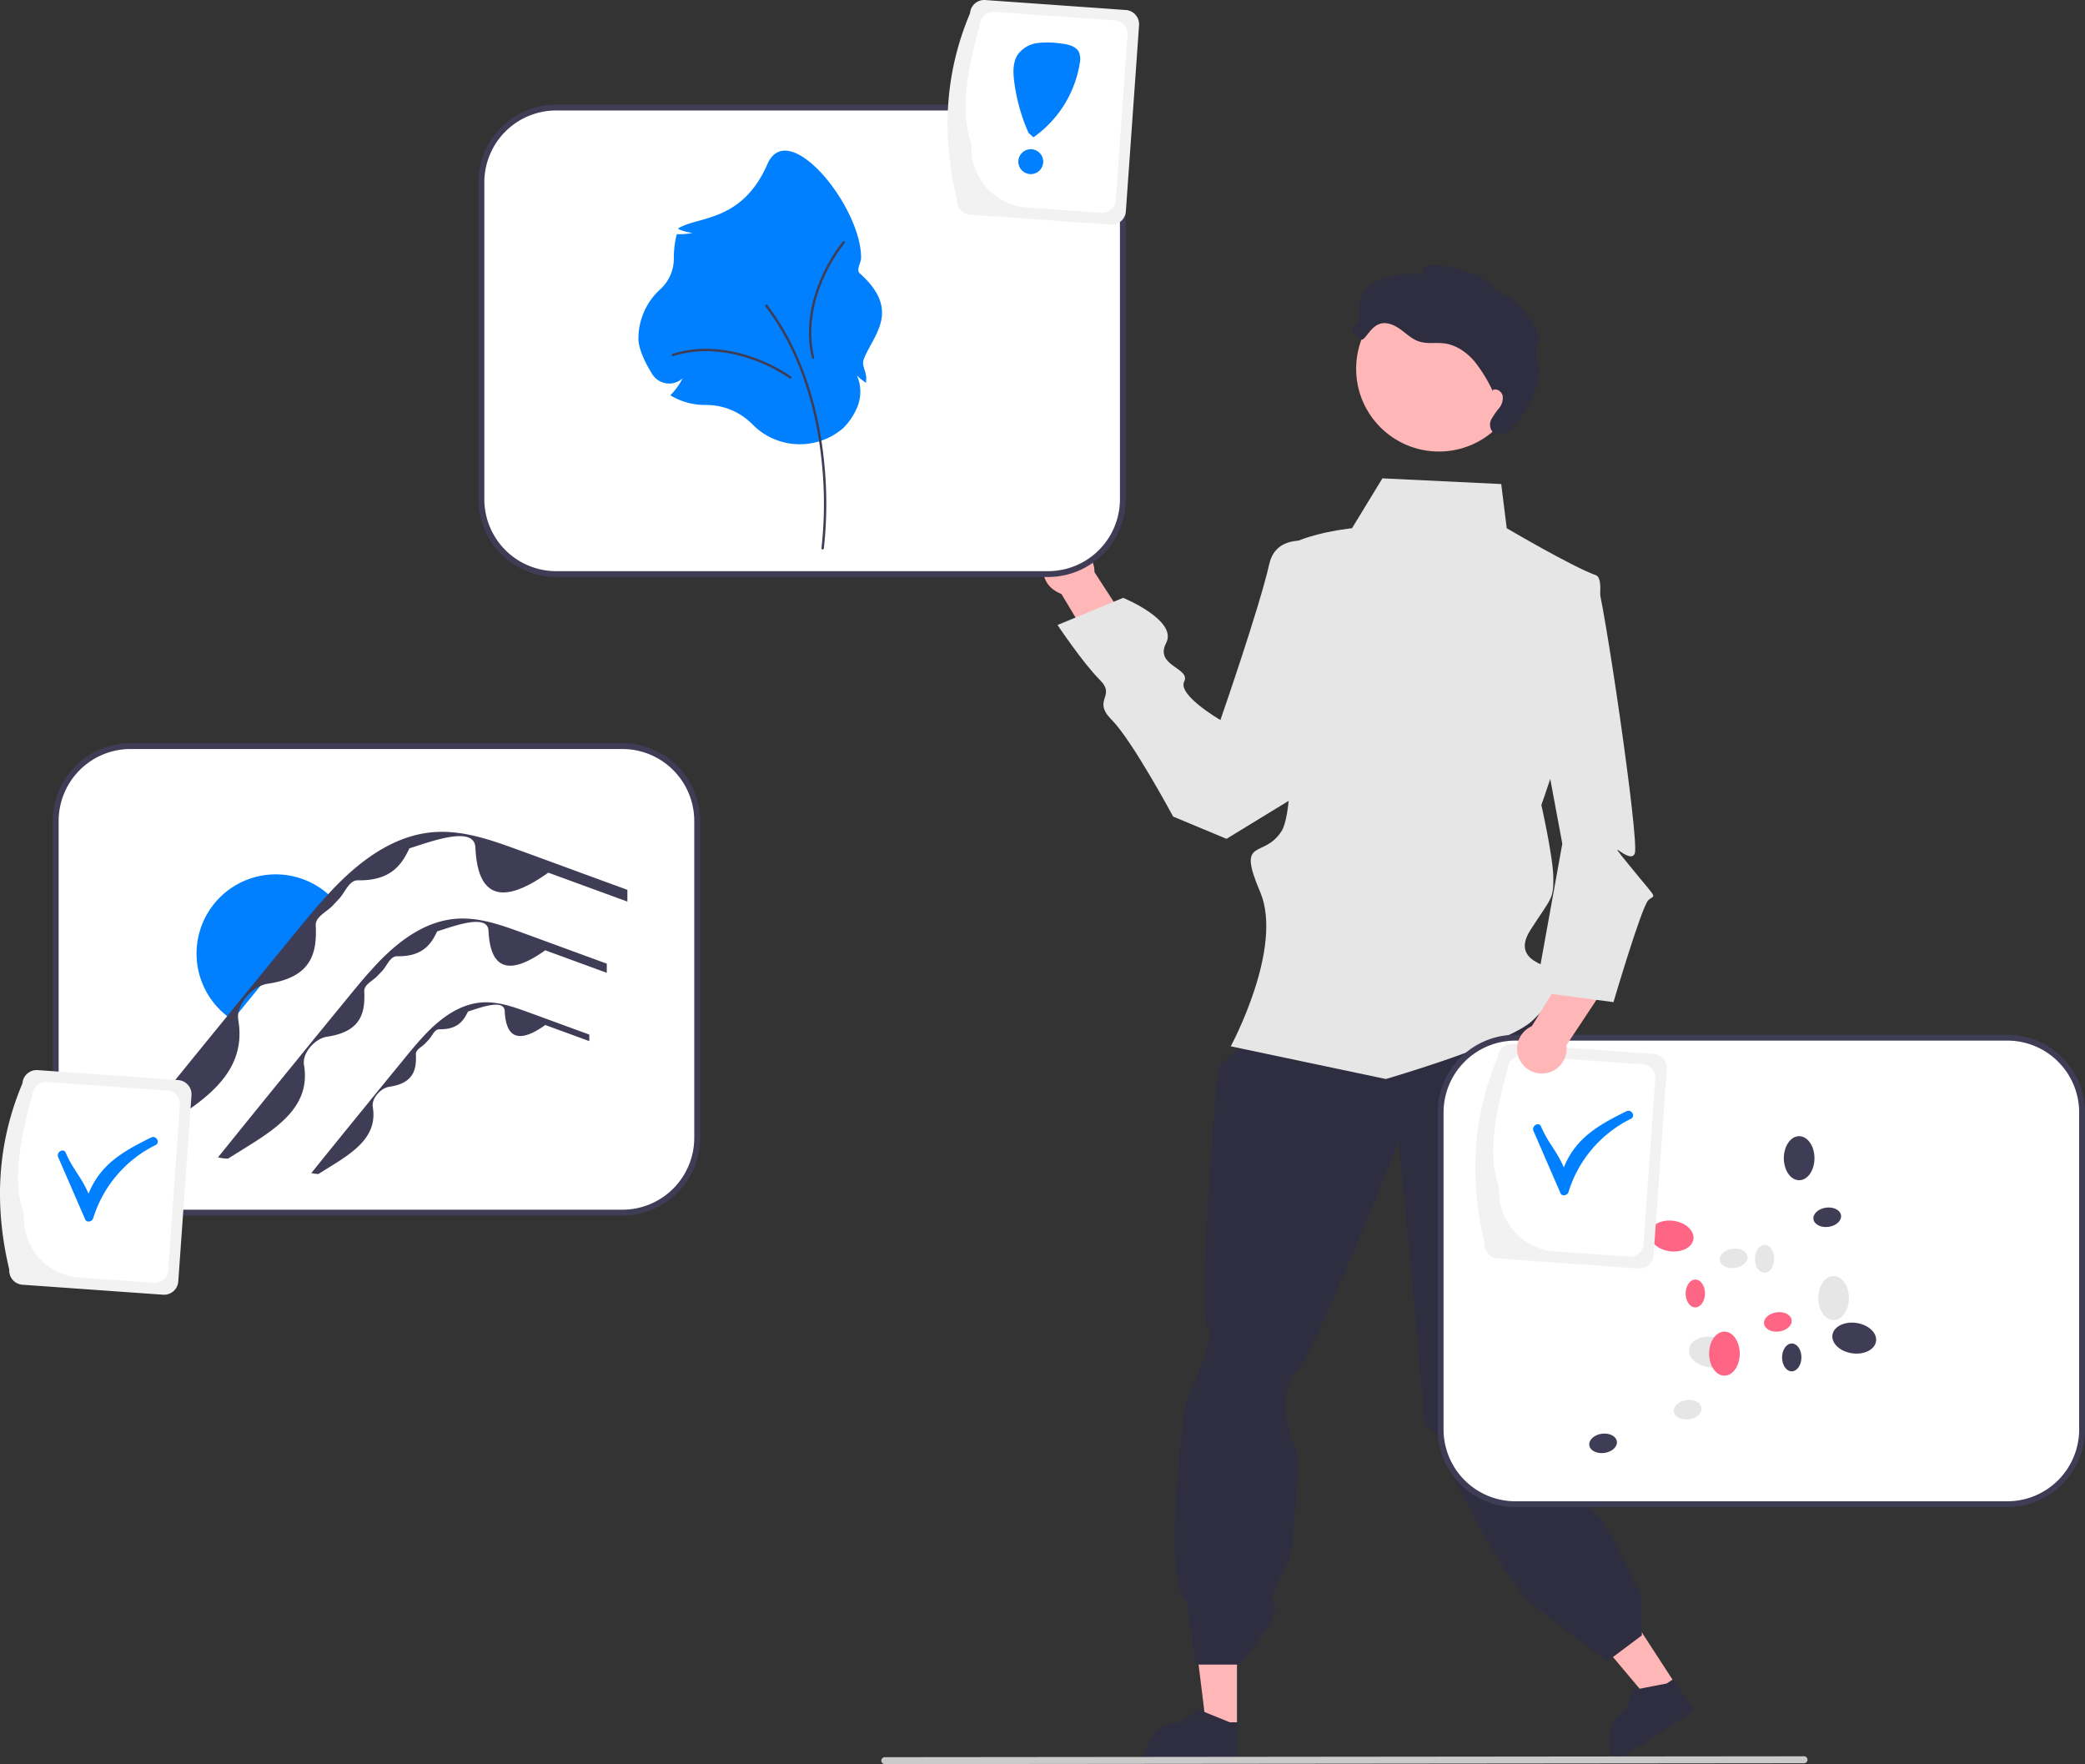<svg xmlns="http://www.w3.org/2000/svg" data-name="Layer 1" width="715.117" height="605.028" viewBox="0 0 715.117 605.028" xmlns:xlink="http://www.w3.org/1999/xlink"><rect x="0" y="0" width="715.117" height="605.028" fill="#333333" stroke="none"/><path d="M287.196,403.373a25.667,25.667,0,0,0-25.638,25.638V537.735a25.667,25.667,0,0,0,25.638,25.638h168.725a25.667,25.667,0,0,0,25.638-25.638V429.011a25.667,25.667,0,0,0-25.638-25.638Z" transform="translate(-242.442 -147.486)" fill="#fff"/><path d="M455.921,564.373H287.196a26.668,26.668,0,0,1-26.638-26.638V429.011a26.668,26.668,0,0,1,26.638-26.638h168.725a26.668,26.668,0,0,1,26.638,26.638V537.735A26.668,26.668,0,0,1,455.921,564.373Zm-168.725-160a24.666,24.666,0,0,0-24.638,24.638V537.735a24.666,24.666,0,0,0,24.638,24.638h168.725a24.666,24.666,0,0,0,24.638-24.638V429.011a24.666,24.666,0,0,0-24.638-24.638Z" transform="translate(-242.442 -147.486)" fill="#3f3d56"/><path d="M356.728,455.82c-2.776,2.892-5.435,5.901-7.939,9.026-5.513,6.638-10.948,13.335-16.402,20.013-3.397,4.154-6.794,8.308-10.152,12.462a24.789,24.789,0,0,1-3.028-2.29,27.161,27.161,0,0,1,34.707-41.772A25.034,25.034,0,0,1,356.728,455.82Z" transform="translate(-242.442 -147.486)" fill="#0080ff"/><path d="M457.622,452.666v4.03l-1.8-.66-25.33-9.26c-17.549,12.501-24.309,6.609-25-8.62-.35-7.709-15.28-2.02-22.64.29-2.633,5.635-6.422,11.159-17.64,10.95-3.064-.057-4.43,4.21-6.54,6.42-.69.73-1.38,1.46-2.06,2.19-2.04,2.22-6.023,3.84-5.88,6.84.449,9.384-1.294,17.787-16.4,20.01-5.315.782-11.052,7.195-10.16,12.46,3.535,20.859-16.414,30.363-33.46,41.27a19.536,19.536,0,0,1-4.43-.56q16.965-21.075,34.09-42.04.39-.48.78-.96c1.34-1.67,2.71-3.35,4.07-5.02q8.535-10.455,17.08-20.89c4.14-5.06,8.25-10.14,12.71-14.94.27-.31.55-.61.84-.92.43-.46.86-.91,1.3-1.38,9.69-10.01,21.78-18.86,36.26-19.1,8.52-.13,16.75,2.57,24.67,5.42,8.53,3.09,17.03,6.23,25.55,9.35Z" transform="translate(-242.442 -147.486)" fill="#3f3d56"/><path d="M450.558,477.988v3.136l-1.401-.514-19.712-7.206c-13.657,9.729-18.918,5.143-19.455-6.708-.272-5.999-11.891-1.572-17.619.226-2.049,4.385-4.998,8.685-13.728,8.521-2.384-.045-3.448,3.276-5.09,4.996-.537.568-1.074,1.136-1.603,1.704-1.588,1.728-4.688,2.989-4.576,5.323.349,7.303-1.007,13.842-12.763,15.572-4.137.609-8.601,5.6-7.907,9.697,2.751,16.233-12.774,23.629-26.039,32.117a15.204,15.204,0,0,1-3.448-.436q13.202-16.401,26.529-32.716.304-.374.607-.747c1.043-1.3,2.109-2.607,3.167-3.907q6.642-8.136,13.292-16.257c3.222-3.938,6.42-7.891,9.891-11.627.21-.241.428-.475.654-.716.335-.358.669-.708,1.012-1.074,7.541-7.79,16.95-14.677,28.218-14.864,6.63-.101,13.035,2,19.199,4.218,6.638,2.405,13.253,4.848,19.883,7.276Z" transform="translate(-242.442 -147.486)" fill="#3f3d56"/><path d="M444.558,502.309v2.242l-1.002-.367L429.462,499.032c-9.765,6.956-13.526,3.677-13.911-4.796-.195-4.29-8.502-1.124-12.598.161-1.465,3.135-3.573,6.21-9.816,6.093-1.705-.032-2.465,2.343-3.639,3.572-.384.406-.768.812-1.146,1.219-1.135,1.235-3.352,2.137-3.272,3.806.25,5.222-.72,9.897-9.126,11.134-2.958.435-6.15,4.004-5.653,6.933,1.967,11.607-9.133,16.895-18.618,22.964a10.872,10.872,0,0,1-2.465-.312q9.44-11.727,18.969-23.393l.434-.534c.746-.929,1.508-1.864,2.265-2.793q4.749-5.818,9.504-11.624c2.304-2.816,4.591-5.642,7.072-8.313.15-.172.306-.339.467-.512.239-.256.479-.506.723-.768,5.392-5.57,12.119-10.494,20.176-10.628,4.741-.072,9.32,1.43,13.727,3.016,4.746,1.719,9.476,3.467,14.217,5.203Z" transform="translate(-242.442 -147.486)" fill="#3f3d56"/><path d="M617.82,343.706l14.378,22.161-11.342,9.241-14.379-23.922a9.332,9.332,0,0,1-2.328-1.212,8.473,8.473,0,1,1,9.842-13.767A9.013,9.013,0,0,1,617.82,343.706Z" transform="translate(-242.442 -147.486)" fill="#ffb6b6"/><polygon points="574.749 577.747 565.967 583.457 539.765 552.303 552.725 543.876 574.749 577.747" fill="#ffb6b6"/><path d="M823.456,734.192l-27.003,17.559-.222-.341a12.538,12.538,0,0,1,3.676-17.345l.001-0,2.499-6.949,11.636-2.242,2.357-1.533Z" transform="translate(-242.442 -147.486)" fill="#2f2e41"/><polygon points="424.259 592.709 413.785 592.708 408.802 552.306 424.261 552.307 424.259 592.709" fill="#ffb6b6"/><path d="M667.069,751.121l-32.21-.001v-.407A12.538,12.538,0,0,1,647.396,738.176h.001l5.884-4.464,10.977,4.464,2.812 0Z" transform="translate(-242.442 -147.486)" fill="#2f2e41"/><path d="M775.12,490.891l-93.928,2.065-9.31,11.638s-10.98,5.728-11.697,10.235-7.052,84.531-3.626,87.544-6.495,23.82-7.224,25.089-8.582,63.9,0,69.05l3.224,21.861h15S682.585,700.984,679.561,697.831s5.625-13.635,5.956-19.255,3.489-31.115,1.042-35.203-5.754-19.428.453-25.376,35.155-79.029,35.155-79.029,8.412,85.678,8.392,92.405c-.026,8.749,5.72,4.419,5.72,12.099,0,1.552,18.708,41.434,31.28,53.901l26,20,12-9v-13s-11.121-24.121-15-28-18.203-15.754-18.203-21.185-6.743-7.323-2.208-14.524,2.984-10.304,1.432-13.407,16.293-100.861,16.293-100.861Z" transform="translate(-242.442 -147.486)" fill="#2f2e41"/><path d="M757.336,313.499l-40.754-1.958L706.153,328.65s-30.46,3.057-26.104,14.514,8.137,79.481,1.979,89.304-15.608,1.68-7.392,20.881-10.068,52.984-10.068,52.984l53.198,11.217s42.672-12.414,50.431-20.172,14.741-13.965,10.086-16.293-17.845-3.879-10.862-14.741,7.836-10.36,7.797-17.594-4.12-25.159-4.12-25.159,26.78-75.956,18.713-78.824-30.589-16.117-30.589-16.117Z" transform="translate(-242.442 -147.486)" fill="#e6e6e6"/><path d="M704.598,336.799s-23.373-11.107-26.821,4.137-16.758,53.486-16.758,53.486-14.744-8.536-12.414-13.19-10.286-5.361-6.207-13.19S627.658,352.526,627.658,352.526l-22.5,9.31s8.712,13.058,14.501,18.815-2.859,6.785,4.12,13.771,21.032,33.122,21.032,33.122l18.298,7.629,51.39-31.394Z" transform="translate(-242.442 -147.486)" fill="#e6e6e6"/><circle cx="493.513" cy="126.477" r="28.383" fill="#ffb6b6"/><path d="M754.444,281.255c1.348-.685,3.066.512,3.388,1.99a5.563,5.563,0,0,1-1.231,4.23,26.615,26.615,0,0,0-2.596,3.71,3.98,3.98,0,0,0,.247,4.272,3.567,3.567,0,0,0,3.73.787,7.968,7.968,0,0,0,3.235-2.338c5.426-5.887,11.087-15.66,8.313-23.171a7.336,7.336,0,0,1-.271-2.472c-.053-.956-.23-2.395.67-2.72,2.512-.907-4.536-15.589-15.414-18.784.53-5.013-25.641-12.224-24.212-5.931.257,1.13-2.271.516-3.428.579-8.879.481-18.907,2.712-18.099,13.003.313,3.985-1.335,3.066-2.659,6.838,2.062,1.229,2.738,3.925,4.328,2.126s2.947-4.052,5.226-4.807c2.426-.804,5.058.399,7.128,1.899s3.968,3.365,6.4,4.151c2.728.881,5.702.268,8.547.625,4.044.507,7.634,2.978,10.307,6.055a50.271,50.271,0,0,1,6.402,10.378" transform="translate(-242.442 -147.486)" fill="#2f2e41"/><path d="M861.224,752.207l-315.358.307a1.191,1.191,0,0,1,0-2.381l315.358-.307a1.191,1.191,0,0,1,0,2.381Z" transform="translate(-242.442 -147.486)" fill="#cacaca"/><path d="M762.196,503.373a25.667,25.667,0,0,0-25.638,25.638V637.735a25.667,25.667,0,0,0,25.638,25.638h168.725a25.667,25.667,0,0,0,25.638-25.638V529.011a25.667,25.667,0,0,0-25.638-25.638Z" transform="translate(-242.442 -147.486)" fill="#fff"/><path d="M930.921,664.373H762.196a26.668,26.668,0,0,1-26.638-26.638V529.011a26.668,26.668,0,0,1,26.638-26.638h168.725a26.668,26.668,0,0,1,26.638,26.638V637.735A26.668,26.668,0,0,1,930.921,664.373Zm-168.725-160a24.666,24.666,0,0,0-24.638,24.638V637.735a24.666,24.666,0,0,0,24.638,24.638h168.725a24.666,24.666,0,0,0,24.638-24.638V529.011a24.666,24.666,0,0,0-24.638-24.638Z" transform="translate(-242.442 -147.486)" fill="#3f3d56"/><ellipse cx="829.243" cy="611.212" rx="5.257" ry="7.557" transform="translate(-137.437 1196.326) rotate(-81.722)" fill="#e6e6e6"/><ellipse cx="878.414" cy="606.414" rx="5.257" ry="7.557" transform="translate(-90.597 1240.878) rotate(-81.722)" fill="#3f3d56"/><ellipse cx="815.778" cy="571.403" rx="5.257" ry="7.557" transform="translate(-109.569 1148.925) rotate(-81.722)" fill="#ff6584"/><ellipse cx="798.568" cy="556.16" rx="4.776" ry="3.322" transform="translate(-6.057 1203.014) rotate(-89.567)" fill="#e6e6e6"/><ellipse cx="791.322" cy="525.789" rx="4.776" ry="3.322" transform="translate(17.123 1165.627) rotate(-89.567)" fill="#3f3d56"/><ellipse cx="847.667" cy="579.241" rx="4.776" ry="3.322" transform="translate(19.592 1275.018) rotate(-89.567)" fill="#e6e6e6"/><ellipse cx="823.905" cy="591.105" rx="4.776" ry="3.322" transform="translate(-15.854 1263.031) rotate(-89.567)" fill="#ff6584"/><ellipse cx="856.983" cy="613.032" rx="4.776" ry="3.322" transform="translate(-4.954 1317.869) rotate(-89.567)" fill="#3f3d56"/><ellipse cx="628.902" cy="445.191" rx="5.257" ry="7.557" fill="#e6e6e6"/><ellipse cx="617.074" cy="397.223" rx="5.257" ry="7.557" fill="#3f3d56"/><ellipse cx="591.447" cy="464.247" rx="5.257" ry="7.557" fill="#ff6584"/><ellipse cx="821.283" cy="630.959" rx="4.776" ry="3.322" transform="translate(-320.877 -29.481) rotate(-7.845)" fill="#e6e6e6"/><ellipse cx="792.271" cy="642.502" rx="4.776" ry="3.322" transform="translate(-322.724 -33.333) rotate(-7.845)" fill="#3f3d56"/><ellipse cx="837.053" cy="579.048" rx="4.776" ry="3.322" transform="translate(-313.644 -27.814) rotate(-7.845)" fill="#e6e6e6"/><ellipse cx="852.215" cy="600.854" rx="4.776" ry="3.322" transform="translate(-316.478 -25.541) rotate(-7.845)" fill="#ff6584"/><ellipse cx="869.152" cy="564.964" rx="4.776" ry="3.322" transform="translate(-311.421 -23.565) rotate(-7.845)" fill="#3f3d56"/><path d="M433.196,184.373a25.667,25.667,0,0,0-25.638,25.638V318.735a25.667,25.667,0,0,0,25.638,25.638h168.725a25.667,25.667,0,0,0,25.638-25.638V210.011a25.667,25.667,0,0,0-25.638-25.638Z" transform="translate(-242.442 -147.486)" fill="#fff"/><path d="M601.921,345.373H433.196a26.668,26.668,0,0,1-26.638-26.638V210.011a26.668,26.668,0,0,1,26.638-26.638h168.725a26.668,26.668,0,0,1,26.638,26.638V318.735A26.668,26.668,0,0,1,601.921,345.373Zm-168.725-160a24.665,24.665,0,0,0-24.638,24.638V318.735a24.665,24.665,0,0,0,24.638,24.638h168.725a24.665,24.665,0,0,0,24.638-24.638V210.011a24.665,24.665,0,0,0-24.638-24.638Z" transform="translate(-242.442 -147.486)" fill="#3f3d56"/><path d="M500.375,292.881a22.225,22.225,0,0,0-15.944-6.508l-.236.001a22.767,22.767,0,0,1-11.477-3.099l-.363-.211.292-.301a22.191,22.191,0,0,0,3.913-5.541,6.71,6.71,0,0,1-5.416,1.749,6.871,6.871,0,0,1-5.044-3.231c-2.14-3.472-4.691-8.398-4.691-12.151a22.836,22.836,0,0,1,7.45-16.851,14.22,14.22,0,0,0,4.698-10.603l-.001-.284a32.252,32.252,0,0,1,.957-7.805l.065-.258.265.009a21.804,21.804,0,0,0,5.098-.427,17.209,17.209,0,0,1-4.572-1.216l-.285-.115.097-.292c6.675-4.133,21.742-1.993,30.487-22.001,7.091-16.224,32.112,14.402,32.112,32.105,0,1.806-1.788,4.193-.449,5.387,14.467,12.906,4.485,21.194,1.338,29.534-.747,1.979.872,4.151.872,6.291,0,.363-.009.738-.028,1.114l-.028.578-.482-.321a15.977,15.977,0,0,1-2.638-2.164,13.924,13.924,0,0,1-.442,12.02,21.286,21.286,0,0,1-4.359,6.088,22.762,22.762,0,0,1-31.189-1.498Z" transform="translate(-242.442 -147.486)" fill="#0080ff"/><path d="M524.596,335.93a.41.41,0,0,0,.405-.352,137.192,137.192,0,0,0,.191-28.765c-1.414-15.094-5.956-36.836-19.562-54.691a.41.41,0,1,0-.652.497c13.488,17.702,17.993,39.283,19.398,54.271a136.265,136.265,0,0,1-.187,28.573.41.41,0,0,0,.406.468Z" transform="translate(-242.442 -147.486)" fill="#3f3d56"/><path d="M513.493,277.308a.41.41,0,0,0,.241-.741,56.475,56.475,0,0,0-12.468-6.347c-6.879-2.518-17.339-4.801-28.107-1.374a.41.41,0,1,0,.248.781c10.548-3.357,20.818-1.111,27.577,1.363a55.548,55.548,0,0,1,12.268,6.24A.408.408,0,0,0,513.493,277.308Z" transform="translate(-242.442 -147.486)" fill="#3f3d56"/><path d="M532.247,230.599a.41.41,0,0,0-.722-.294,56.474,56.474,0,0,0-7.228,11.978c-3.007,6.679-6.038,16.948-3.395,27.935a.41.41,0,1,0,.797-.192c-2.588-10.762.391-20.844,3.345-27.407a55.548,55.548,0,0,1,7.107-11.786A.408.408,0,0,0,532.247,230.599Z" transform="translate(-242.442 -147.486)" fill="#3f3d56"/><path d="M570.615,215.881c-5.154-21.646-4.294-42.966,4.531-63.854a4.892,4.892,0,0,1,5.221-4.529L628.59,150.92a4.892,4.892,0,0,1,4.529,5.221l-4.531,63.854a4.892,4.892,0,0,1-5.221,4.529l-48.224-3.422A4.892,4.892,0,0,1,570.615,215.881Z" transform="translate(-242.442 -147.486)" fill="#f2f2f2"/><path d="M575.682,196.857c-4.125-10.667-1.487-25.337,2.913-41.051a4.582,4.582,0,0,1,4.889-4.241l41.444,2.941a4.582,4.582,0,0,1,4.242,4.889l-4.032,56.821a4.582,4.582,0,0,1-4.889,4.241l-25.674-1.822A20.41,20.41,0,0,1,575.682,196.857Z" transform="translate(-242.442 -147.486)" fill="#fff"/><circle cx="353.535" cy="55.447" r="4.274" fill="#0080ff"/><path d="M612.58,165.541c-1.018-2.321-3.989-2.896-6.51-3.161a29.432,29.432,0,0,0-7.808-.12,9.913,9.913,0,0,0-6.626,3.773c-1.833,2.634-1.752,6.12-1.355,9.304a62.741,62.741,0,0,0,4.945,17.74l1.679,1.491a38.482,38.482,0,0,0,15.861-25.335A6.652,6.652,0,0,0,612.58,165.541Z" transform="translate(-242.442 -147.486)" fill="#0080ff"/><path d="M245.615,582.881c-5.154-21.646-4.294-42.966,4.531-63.854a4.892,4.892,0,0,1,5.221-4.529L303.59,517.92a4.892,4.892,0,0,1,4.529,5.221l-4.531,63.854a4.892,4.892,0,0,1-5.221,4.529l-48.224-3.422A4.892,4.892,0,0,1,245.615,582.881Z" transform="translate(-242.442 -147.486)" fill="#f2f2f2"/><path d="M250.682,563.857c-4.125-10.667-1.487-25.337,2.913-41.051a4.582,4.582,0,0,1,4.889-4.241l41.444,2.941a4.582,4.582,0,0,1,4.242,4.889l-4.032,56.821a4.582,4.582,0,0,1-4.889,4.241l-25.674-1.822A20.41,20.41,0,0,1,250.682,563.857Z" transform="translate(-242.442 -147.486)" fill="#fff"/><path d="M294.288,537.604c-9.738,4.795-17.433,9.238-21.477,19.265-2.606-6.006-5.212-8.011-7.817-14.017-.766-1.767-3.352-.241-2.59,1.514q4.627,10.663,9.253,21.326c.544,1.254,2.402.764,2.742-.358a41.711,41.711,0,0,1,21.404-25.14C297.534,539.342,296.016,536.754,294.288,537.604Z" transform="translate(-242.442 -147.486)" fill="#0080ff"/><path d="M751.615,573.881c-5.154-21.646-4.294-42.966,4.531-63.854a4.892,4.892,0,0,1,5.221-4.529L809.59,508.92a4.892,4.892,0,0,1,4.529,5.221l-4.531,63.854a4.892,4.892,0,0,1-5.221,4.529l-48.224-3.422A4.892,4.892,0,0,1,751.615,573.881Z" transform="translate(-242.442 -147.486)" fill="#f2f2f2"/><path d="M756.682,554.857c-4.125-10.667-1.487-25.337,2.913-41.051a4.582,4.582,0,0,1,4.889-4.241l41.444,2.941a4.582,4.582,0,0,1,4.242,4.889l-4.032,56.821a4.582,4.582,0,0,1-4.889,4.241l-25.674-1.822A20.41,20.41,0,0,1,756.682,554.857Z" transform="translate(-242.442 -147.486)" fill="#fff"/><path d="M800.288,528.604c-9.738,4.795-17.433,9.238-21.477,19.265-2.606-6.006-5.212-8.011-7.817-14.017-.766-1.767-3.352-.241-2.59,1.514q4.627,10.663,9.253,21.326c.544,1.254,2.402.764,2.742-.358a41.711,41.711,0,0,1,21.404-25.14C803.534,530.342,802.016,527.754,800.288,528.604Z" transform="translate(-242.442 -147.486)" fill="#0080ff"/><path d="M767.836,499.429l13.228-21.617,13.403,5.834-14.799,22.357a8.484,8.484,0,1,1-11.832-6.574Z" transform="translate(-242.442 -147.486)" fill="#ffb6b6"/><path d="M769.12,348.152s18.474-6.722,20.802-2.066,14.827,89.602,13.232,94.068-11.681-7.948-1.595,4.466,8.534,9.31,6.207,11.638-11.928,34.92-11.928,34.92L769.12,487.658l9.164-50.797L766.481,373.409Z" transform="translate(-242.442 -147.486)" fill="#e6e6e6"/></svg>